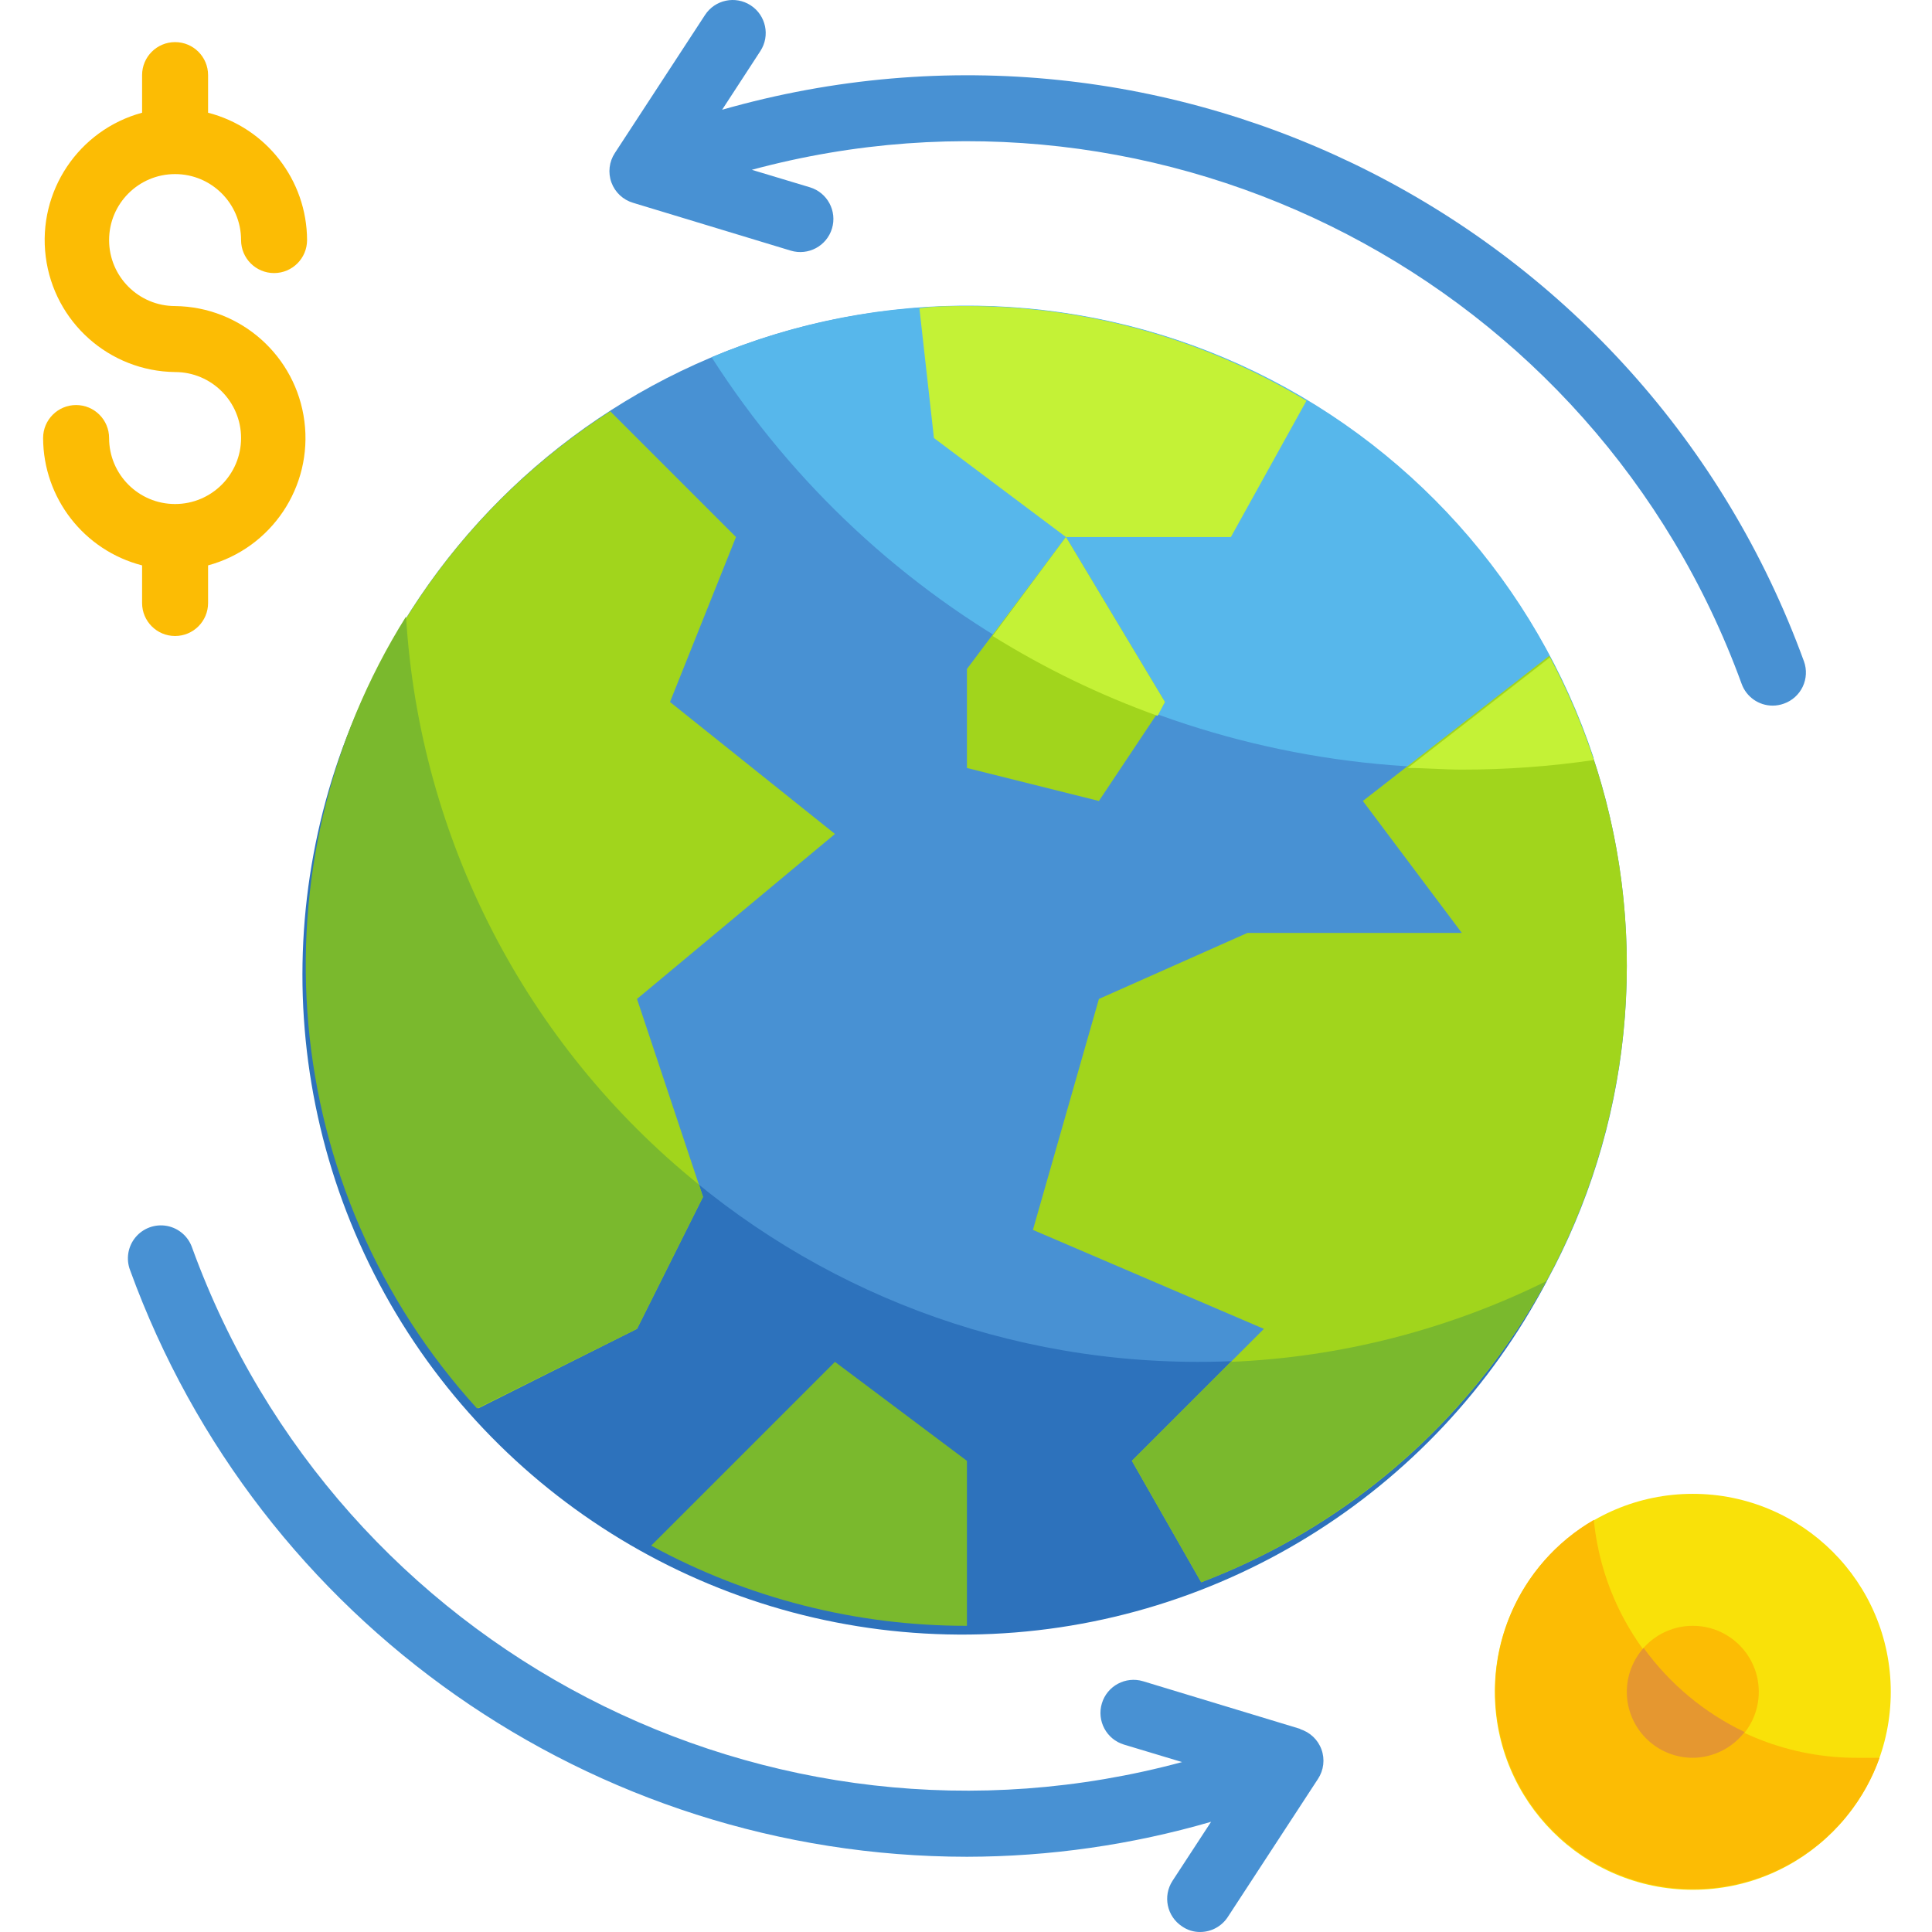 
<svg height="468pt" viewBox="-10 0 468 468.451" width="468pt" xmlns="http://www.w3.org/2000/svg"><path d="m384.227 234.211c0 88.363-71.637 160-160 160-88.367 0-160-71.637-160-160 0-88.367 71.633-160 160-160 88.363 0 160 71.633 160 160zm0 0" fill="#4891d3"/><path d="m344.227 186.211c10.707.012 21.402-.762 32-2.32-14.004-42.367-45.066-76.961-85.684-95.43-40.617-18.473-87.105-19.141-128.238-1.852 39.691 62.047 108.266 99.59 181.922 99.602zm0 0" fill="#57b7eb"/><path d="m280.227 330.211c-101.574-.031-185.551-79.168-191.602-180.559-31.906 49.496-34.043 112.516-5.566 164.062 28.48 51.543 82.969 83.277 141.855 82.613 58.887-.664 112.645-33.621 139.953-85.797-26.328 12.973-55.293 19.707-84.641 19.68zm0 0" fill="#2d72bc"/><path d="m160.227 290.211-16-48 48-40-40-32 16-40-30.48-30.48c-39.578 25.352-65.969 66.855-72.133 113.449-6.168 46.594 8.516 93.535 40.133 128.312l38.48-19.281zm0 0" fill="#a1d51c"/><path d="m384.227 234.211c.035-26.234-6.426-52.07-18.801-75.199l-45.199 35.199 24 32h-52l-36 16-16 56 56 24-32 32 16.801 29.441c62.074-23.574 103.141-83.039 103.199-149.441zm0 0" fill="#a1d51c"/><path d="m248.227 130.211h40l18.32-33.039c-24.836-15.02-53.301-22.957-82.32-22.961-3.84 0-8 0-11.52.559l3.52 31.441zm0 0" fill="#c4f236"/><path d="m248.227 130.211-24 32v24l32 8 16-24zm0 0" fill="#a1d51c"/><g fill="#7ab92d"><path d="m192.227 330.211-44.562 44.559c23.488 12.797 49.816 19.48 76.562 19.441v-40zm0 0"/><path d="m88.227 149.492c-37.957 60.617-30.93 139.09 17.199 192l38.801-19.281 16-32-.961-2.961c-41.988-33.895-67.77-83.898-71.039-137.758zm0 0"/><path d="m264.227 354.211 16.801 29.441c35.641-13.625 65.277-39.488 83.598-72.961-23.828 11.758-49.852 18.406-76.398 19.52zm0 0"/></g><path d="m331.105 186.211c4.32 0 8.719.398 13.121.398 10.707.008 21.402-.77 32-2.32-2.836-8.578-6.395-16.902-10.641-24.879zm0 0" fill="#c4f236"/><path d="m248.227 130.211-17.762 24c12.613 7.848 26.02 14.34 40 19.359l1.762-3.359zm0 0" fill="#c4f236"/><path d="m448.227 410.211c0 26.508-21.492 48-48 48-26.512 0-48-21.492-48-48 0-26.512 21.488-48 48-48 26.508 0 48 21.488 48 48zm0 0" fill="#f9e109"/><path d="m416.227 410.211c0 8.836-7.164 16-16 16-8.836 0-16-7.164-16-16 0-8.836 7.164-16 16-16 8.836 0 16 7.164 16 16zm0 0" fill="#fcbc04"/><path d="m440.227 426.211c-33.02.16-60.742-24.824-64-57.68-18.367 10.648-27.551 32.102-22.59 52.742 4.961 20.641 22.895 35.57 44.094 36.711 21.199 1.137 40.629-11.781 47.773-31.773zm0 0" fill="#fcbc04"/><path d="m388.305 399.57c-2.617 2.926-4.07 6.715-4.078 10.641 0 8.836 7.164 16 16 16 4.922-.035 9.555-2.34 12.559-6.242-9.738-4.641-18.156-11.656-24.48-20.398zm0 0" fill="#e59730"/><path d="m427.184 160.371c-38.793-106.512-153.324-164.914-262.316-133.762l9.277-14.238c2.41-3.711 1.352-8.672-2.359-11.082-3.711-2.406-8.672-1.352-11.078 2.363l-21.84 33.438c-1.398 2.117-1.711 4.766-.844 7.148.867 2.383 2.812 4.211 5.242 4.934l38.238 11.598c4.242 1.281 8.719-1.117 10-5.359 1.281-4.242-1.117-8.719-5.359-10l-14.078-4.238c100.223-27.031 204.469 27.105 240 124.637 1.145 3.168 4.152 5.281 7.52 5.281.926 0 1.848-.164 2.719-.48 2.008-.703 3.652-2.184 4.57-4.105.914-1.922 1.027-4.129.309-6.133zm0 0" fill="#4891d3"/><path d="m305.184 419.25-38.238-11.598c-4.242-1.281-8.719 1.117-10 5.359-1.281 4.242 1.117 8.719 5.359 10l14.082 4.238c-100.223 27.031-204.469-27.105-240-124.641-.914-2.766-3.258-4.816-6.117-5.355-2.863-.535-5.793.523-7.648 2.766-1.855 2.246-2.344 5.32-1.277 8.031 31.035 85.312 112.102 142.113 202.883 142.16 20.031-.035 39.961-2.891 59.199-8.48l-9.359 14.32c-2.395 3.691-1.359 8.625 2.32 11.039 1.289.902 2.824 1.379 4.398 1.359 2.719-.004 5.25-1.391 6.719-3.68l21.84-33.438c1.398-2.117 1.711-4.77.844-7.148-.867-2.383-2.812-4.211-5.242-4.934zm0 0" fill="#4891d3"/><path d="m24.227 146.211c0 4.418 3.582 8 8 8 4.418 0 8-3.582 8-8v-9.121c15.406-4.184 25.375-19.082 23.359-34.922-2.016-15.836-15.395-27.766-31.359-27.957-8.836 0-16-7.164-16-16 0-8.836 7.164-16 16-16 8.836 0 16 7.164 16 16 0 4.418 3.582 8 8 8 4.418 0 8-3.582 8-8-.047-14.555-9.91-27.242-24-30.879v-9.121c0-4.418-3.582-8-8-8-4.418 0-8 3.582-8 8v9.121c-15.41 4.18-25.375 19.082-23.363 34.918 2.016 15.84 15.398 27.77 31.363 27.961 8.836 0 16 7.164 16 16 0 8.836-7.164 16-16 16-8.836 0-16-7.164-16-16 0-4.418-3.582-8-8-8-4.418 0-8 3.582-8 8 .047 14.555 9.906 27.242 24 30.879zm0 0" fill="#fcbc04"/></svg>
